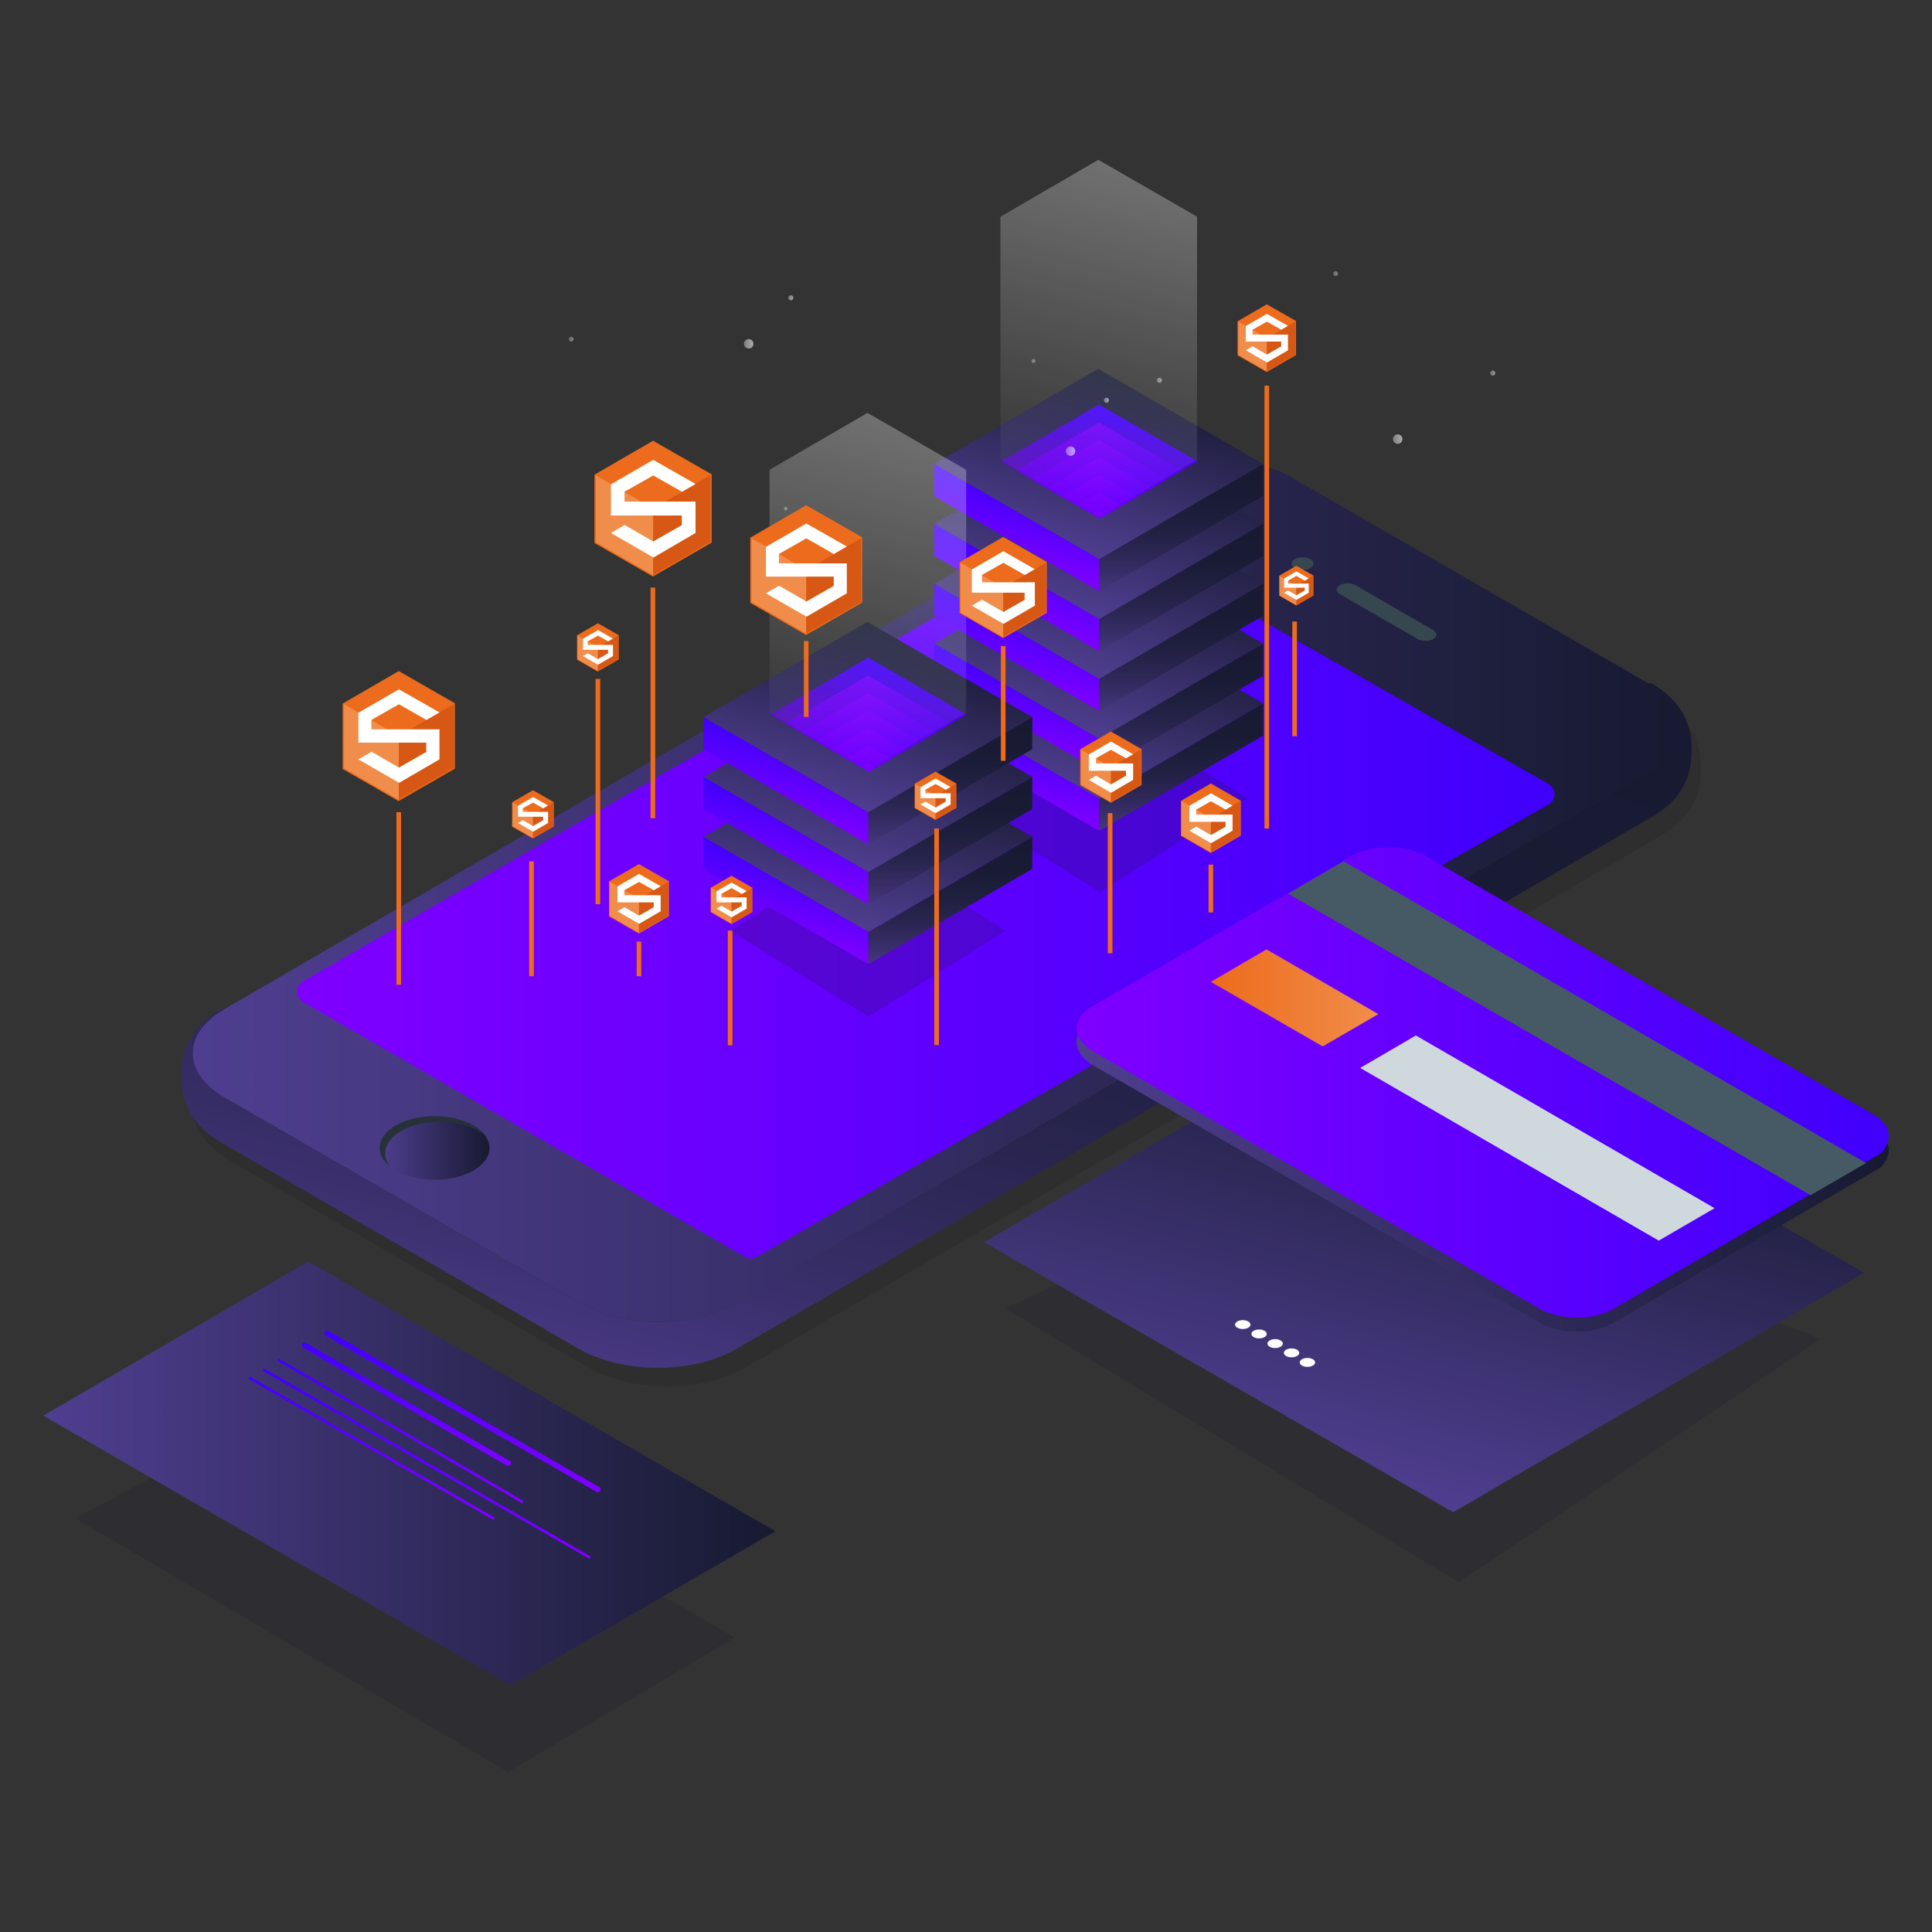 <svg version="1.1" id="Layer_1" xmlns="http://www.w3.org/2000/svg" xmlns:xlink="http://www.w3.org/1999/xlink" x="0" y="0" viewBox="0 0 2083 2083" style="enable-background:new 0 0 2083 2083" xml:space="preserve"><rect x="0" y="0" width="2083" height="2083" fill="#333333" stroke="none"/><style>.st8{opacity:.2;fill:#1d1b30;enable-background:new}.st71{fill:#fff}.st77{fill:#ec6b1c}.st78{fill:#f18d4a}.st79{fill:#d75814}</style><path d="m80.9 1636.9 467 273.8 244.5-145.1-455.5-264.5m902-163.5-154.7 73.1 488.7 295.2 390-262.1-458-186.2-266 80z" style="opacity:.17;fill:#1d1b30;enable-background:new"/><g style="opacity:.1"><path d="M1787.8 757.1c45.4 26.2 45.6 68.7.5 94.9-329.1 191.2-658.1 382.5-987.2 573.7-45.1 26.2-118.5 26.2-163.9 0-128.4-74.1-256.8-148.3-385.3-222.4-45.4-26.2-45.7-68.7-.6-94.9 329.1-191.2 658.1-382.5 987.2-573.7 45.1-26.2 118.5-26.2 163.9 0 128.6 74.1 257 148.2 385.4 222.4z"/><path d="M1833.1 815.9c-.7-5.4-1.7-9.2-2.2-10.9-.8-2.7-1.7-5.8-4.2-11.3-1.4-3.1-2.7-5.3-5-8.9-1.4-2.3-3.6-5.2-5.4-7.2-2.3-2.6-5.6-6-8.2-8.4-3-2.8-7.5-6-10.9-8.4-1.8-1.3-4.3-2.7-6.2-3.8-1-.6-2.2-.6-3.4.1 45.4 26.2 45.6 68.7.5 94.9l-987.2 573.7c-45.1 26.2-118.5 26.2-163.9 0l-385-222.4c-45.4-26.2-45.7-68.7-.6-94.9-1.2-.7-2.4-.7-3.5-.1-3.5 2.2-8 5.2-11.4 7.6-1.6 1.2-3.7 2.9-5.2 4.3-2.3 2.1-5.2 4.9-7.3 7.3-3.7 4.3-5.9 7.6-7.1 9.5-4.9 8-7 14.3-8.5 19.4-.9 3.1-1.6 6.7-2.1 10.8-.5 3.5-.5 6.1-.6 9.8v5.4c0 3.6.4 7.1 1.3 10.7-.9-3.5-1.3-7.1-1.3-10.7 0 9.9 1.6 17 3 22.1 2.6 9.2 6.9 16.2 8.3 18.5 1.6 2.6 4.2 6.1 5.8 7.9 2.5 2.8 6 6.4 8.8 9 3 2.7 7.4 5.8 10.7 8.2 1.7 1.2 4.2 2.6 6.1 3.7L633.7 1474c8.6 5 15.5 7.6 15.6 7.7 4.8 1.8 11.3 4.1 16.2 5.6 2.6.8 6 1.6 8.7 2.3 13.4 3.2 29.8 5.1 45 5.1 15.5 0 31.5-1.8 45.1-5.1 2.7-.6 6.2-1.5 8.8-2.3 4.9-1.6 11.3-3.8 16.1-5.7 2.5-1 5.8-2.5 8.2-3.7 2.2-1.1 5-2.7 7.1-3.8 1.2-.7 2.2-2.2 3.1-4.3-.8 2.1-1.9 3.6-3.1 4.3l394.9-229.5 592.3-344.2c3.4-2.1 7.8-4.9 10.9-7.3 3.1-2.4 6.9-5.8 9.8-8.5 1.9-1.8 4.3-4.6 5.9-6.7 1.8-2.3 3.9-5.5 5.4-8 2.7-4.4 5.8-11.6 7.1-16.7.8-3.1 1.6-6 2.2-10.7.6-4.3.7-7.2.8-10.8v-5.4c-.1-3.2-.1-6.3-.7-10.4zm-278-116.6c4.6 2.7 4.7 7 .1 9.7-4.6 2.7-12.1 2.7-16.7 0l-83.9-48.4c-4.6-2.7-4.7-7-.1-9.7 4.6-2.7 12.1-2.7 16.8 0l83.8 48.4zm-132.4-76.4c4.6 2.7 4.7 7 0 9.7-4.6 2.7-12.1 2.7-16.7 0s-4.7-7-.1-9.7c4.7-2.7 12.2-2.7 16.8 0z"/><path d="M520.3 1233.5c23.2 13.4 23.3 35.1.3 48.4-23 13.4-60.5 13.4-83.6 0-23.2-13.4-23.3-35.1-.3-48.4 23-13.4 60.4-13.4 83.6 0z"/><path d="M442.5 1239.4c23-13.4 60.5-13.4 83.6 0 2.3 1.3 4.4 2.8 6.2 4.3-2.9-3.7-6.9-7.2-12.2-10.2-23.2-13.4-60.6-13.4-83.6 0-20.7 12-22.6 30.8-6 44.2-9.7-12.7-5.8-28 12-38.3z"/></g><linearGradient id="SVGID_1_" gradientUnits="userSpaceOnUse" x1="207.662" y1="1123.8" x2="1811.988" y2="1123.8" gradientTransform="matrix(1 0 0 -1 0 2084)"><stop offset="0" style="stop-color:#4f3e90"/><stop offset="1" style="stop-color:#171a31"/></linearGradient><path d="M1777.8 737.1c45.4 26.2 45.6 68.7.5 94.9-329.1 191.2-658.1 382.5-987.2 573.7-45.1 26.2-118.5 26.2-163.9 0-128.4-74.1-256.8-148.3-385.3-222.4-45.4-26.2-45.7-68.7-.6-94.9 329.1-191.2 658.1-382.5 987.2-573.7 45.1-26.2 118.5-26.2 163.9 0 128.6 74.1 257 148.2 385.4 222.4z" style="fill:url(#SVGID_1_)"/><linearGradient id="SVGID_2_" gradientUnits="userSpaceOnUse" x1="865.24" y1="560.457" x2="1123.252" y2="1523.369" gradientTransform="matrix(1 0 0 -1 0 2084)"><stop offset="0" style="stop-color:#463780"/><stop offset=".143" style="stop-color:#382e68"/><stop offset=".331" style="stop-color:#292550"/><stop offset=".529" style="stop-color:#1f1f3f"/><stop offset=".743" style="stop-color:#191b34"/><stop offset="1" style="stop-color:#171a31"/></linearGradient><path d="M1823.1 795.9c-.7-5.4-1.7-9.2-2.2-10.9-.8-2.7-1.7-5.8-4.2-11.3-1.4-3.1-2.7-5.3-5-8.9-1.4-2.3-3.6-5.2-5.4-7.2-2.3-2.6-5.6-6-8.2-8.4-3-2.8-7.5-6-10.9-8.4-1.8-1.3-4.3-2.7-6.2-3.8-1-.6-2.2-.6-3.4.1 45.4 26.2 45.6 68.7.5 94.9l-987.2 573.7c-45.1 26.2-118.5 26.2-163.9 0l-385-222.4c-45.4-26.2-45.7-68.7-.6-94.9-1.2-.7-2.4-.7-3.5-.1-3.5 2.2-8 5.2-11.4 7.6-1.6 1.2-3.7 2.9-5.2 4.3-2.3 2.1-5.2 4.9-7.3 7.3-3.7 4.3-5.9 7.6-7.1 9.5-4.9 8-7 14.3-8.5 19.4-.9 3.1-1.6 6.7-2.1 10.8-.5 3.5-.5 6.1-.6 9.8v5.4c0 3.6.4 7.1 1.3 10.7-.9-3.5-1.3-7.1-1.3-10.7 0 9.9 1.6 17 3 22.1 2.6 9.2 6.9 16.2 8.3 18.5 1.6 2.6 4.2 6.1 5.8 7.9 2.5 2.8 6 6.4 8.8 9 3 2.7 7.4 5.8 10.7 8.2 1.7 1.2 4.2 2.6 6.1 3.7L623.7 1454c8.6 5 15.5 7.6 15.6 7.7 4.8 1.8 11.3 4.1 16.2 5.6 2.6.8 6 1.6 8.7 2.3 13.4 3.2 29.8 5.1 45 5.1 15.5 0 31.5-1.8 45.1-5.1 2.7-.6 6.2-1.5 8.8-2.3 4.9-1.6 11.3-3.8 16.1-5.7 2.5-1 5.8-2.5 8.2-3.7 2.2-1.1 5-2.7 7.1-3.8 1.2-.7 2.2-2.2 3.1-4.3-.8 2.1-1.9 3.6-3.1 4.3l394.9-229.5 592.3-344.2c3.4-2.1 7.8-4.9 10.9-7.3 3.1-2.4 6.9-5.8 9.8-8.5 1.9-1.8 4.3-4.6 5.9-6.7 1.8-2.3 3.9-5.5 5.4-8 2.7-4.4 5.8-11.6 7.1-16.7.8-3.1 1.6-6 2.2-10.7.6-4.3.7-7.2.8-10.8v-5.4c-.1-3.2-.1-6.3-.7-10.4z" style="fill:url(#SVGID_2_)"/><path d="M1545.1 679.3c4.6 2.7 4.7 7 .1 9.7-4.6 2.7-12.1 2.7-16.7 0l-83.9-48.4c-4.6-2.7-4.7-7-.1-9.7 4.6-2.7 12.1-2.7 16.8 0l83.8 48.4zm-132.4-76.4c4.6 2.7 4.7 7 0 9.7-4.6 2.7-12.1 2.7-16.7 0s-4.7-7-.1-9.7c4.7-2.7 12.2-2.7 16.8 0z" style="fill:#37474f"/><linearGradient id="SVGID_3_" gradientUnits="userSpaceOnUse" x1="409.525" y1="846.3" x2="527.775" y2="846.3" gradientTransform="matrix(1 0 0 -1 0 2084)"><stop offset="0" style="stop-color:#4f3e90"/><stop offset="1" style="stop-color:#171a31"/></linearGradient><path d="M510.3 1213.5c23.2 13.4 23.3 35.1.3 48.4-23 13.4-60.5 13.4-83.6 0-23.2-13.4-23.3-35.1-.3-48.4 23-13.4 60.4-13.4 83.6 0z" style="fill:url(#SVGID_3_)"/><path d="M432.5 1219.4c23-13.4 60.5-13.4 83.6 0 2.3 1.3 4.4 2.8 6.2 4.3-2.9-3.7-6.9-7.2-12.2-10.2-23.2-13.4-60.6-13.4-83.6 0-20.7 12-22.6 30.8-6 44.2-9.7-12.7-5.8-28 12-38.3z" style="fill:#263238"/><linearGradient id="SVGID_4_" gradientUnits="userSpaceOnUse" x1="320.213" y1="1121.513" x2="1675.975" y2="1121.513" gradientTransform="matrix(1 0 0 -1 0 2084)"><stop offset="0" style="stop-color:#7f00ff"/><stop offset="1" style="stop-color:#3f00fc"/></linearGradient><path d="m326.5 1080.1 476.6 275c3.9 2.3 8.7 2.3 12.6 0l853.9-487.8c8.5-4.9 8.5-17.2 0-22l-483.1-275.5c-3.9-2.2-8.7-2.2-12.6 0l-847.3 488.3c-8.5 4.9-8.5 17.1-.1 22z" style="fill:url(#SVGID_4_)"/><path id="XMLID_280_" class="st8" d="m1184.7 760.3 160.9 100.8-159.9 100.7-160.9-100.7 159.9-100.8z"/><g id="XMLID_86_"><linearGradient id="XMLID_3_" gradientUnits="userSpaceOnUse" x1="1158.931" y1="16524.06" x2="1210.176" y2="16332.814" gradientTransform="translate(0 -15670)"><stop offset="0" style="stop-color:#4f3e90"/><stop offset="1" style="stop-color:#171a31"/></linearGradient><path id="XMLID_168_" d="m1184 655.8 177.8 102.6-176.6 102.7-177.9-102.6L1184 655.8z" style="fill:url(#XMLID_3_)"/><linearGradient id="XMLID_4_" gradientUnits="userSpaceOnUse" x1="1085.059" y1="16538.867" x2="1107.441" y2="16455.332" gradientTransform="translate(0 -15670)"><stop offset="0" style="stop-color:#7f00ff"/><stop offset="1" style="stop-color:#3f00fc"/></linearGradient><path id="XMLID_122_" d="m1007.3 758.5-.1 34.6 178 102.6v-34.6l-177.9-102.6z" style="fill:url(#XMLID_4_)"/><linearGradient id="XMLID_5_" gradientUnits="userSpaceOnUse" x1="1273.55" y1="16565.801" x2="1273.55" y2="16428.5" gradientTransform="translate(0 -15670)"><stop offset="0" style="stop-color:#463780"/><stop offset=".143" style="stop-color:#382e68"/><stop offset=".331" style="stop-color:#292550"/><stop offset=".529" style="stop-color:#1f1f3f"/><stop offset=".743" style="stop-color:#191b34"/><stop offset="1" style="stop-color:#171a31"/></linearGradient><path id="XMLID_117_" d="M1185.2 895.8v-34.7l176.7-102.6-.1 34.6-176.6 102.7z" style="fill:url(#XMLID_5_)"/></g><g id="XMLID_66_"><linearGradient id="XMLID_6_" gradientUnits="userSpaceOnUse" x1="1158.944" y1="16459.465" x2="1210.163" y2="16268.31" gradientTransform="translate(0 -15670)"><stop offset="0" style="stop-color:#4f3e90"/><stop offset="1" style="stop-color:#171a31"/></linearGradient><path id="XMLID_76_" d="m1184 591.3 177.8 102.6-176.6 102.6-177.9-102.6L1184 591.3z" style="fill:url(#XMLID_6_)"/><linearGradient id="XMLID_7_" gradientUnits="userSpaceOnUse" x1="1085.059" y1="16474.367" x2="1107.441" y2="16390.832" gradientTransform="translate(0 -15670)"><stop offset="0" style="stop-color:#7f00ff"/><stop offset="1" style="stop-color:#3f00fc"/></linearGradient><path id="XMLID_69_" d="m1007.3 694-.1 34.5 178 102.7v-34.6L1007.3 694z" style="fill:url(#XMLID_7_)"/><linearGradient id="XMLID_8_" gradientUnits="userSpaceOnUse" x1="1273.55" y1="16501.199" x2="1273.55" y2="16363.9" gradientTransform="translate(0 -15670)"><stop offset="0" style="stop-color:#463780"/><stop offset=".143" style="stop-color:#382e68"/><stop offset=".331" style="stop-color:#292550"/><stop offset=".529" style="stop-color:#1f1f3f"/><stop offset=".743" style="stop-color:#191b34"/><stop offset="1" style="stop-color:#171a31"/></linearGradient><path id="XMLID_68_" d="M1185.2 831.2v-34.6l176.7-102.7-.1 34.7-176.6 102.6z" style="fill:url(#XMLID_8_)"/></g><g id="XMLID_62_"><linearGradient id="XMLID_9_" gradientUnits="userSpaceOnUse" x1="1158.931" y1="16394.961" x2="1210.176" y2="16203.714" gradientTransform="translate(0 -15670)"><stop offset="0" style="stop-color:#4f3e90"/><stop offset="1" style="stop-color:#171a31"/></linearGradient><path id="XMLID_65_" d="m1184 526.7 177.8 102.6L1185.2 732l-177.9-102.6L1184 526.7z" style="fill:url(#XMLID_9_)"/><linearGradient id="XMLID_10_" gradientUnits="userSpaceOnUse" x1="1085.059" y1="16409.768" x2="1107.441" y2="16326.232" gradientTransform="translate(0 -15670)"><stop offset="0" style="stop-color:#7f00ff"/><stop offset="1" style="stop-color:#3f00fc"/></linearGradient><path id="XMLID_64_" d="m1007.3 629.4-.1 34.6 178 102.6V732l-177.9-102.6z" style="fill:url(#XMLID_10_)"/><linearGradient id="XMLID_11_" gradientUnits="userSpaceOnUse" x1="1273.55" y1="16436.6" x2="1273.55" y2="16299.4" gradientTransform="translate(0 -15670)"><stop offset="0" style="stop-color:#463780"/><stop offset=".143" style="stop-color:#382e68"/><stop offset=".331" style="stop-color:#292550"/><stop offset=".529" style="stop-color:#1f1f3f"/><stop offset=".743" style="stop-color:#191b34"/><stop offset="1" style="stop-color:#171a31"/></linearGradient><path id="XMLID_63_" d="M1185.2 766.6V732l176.7-102.6-.1 34.6-176.6 102.6z" style="fill:url(#XMLID_11_)"/></g><g id="XMLID_55_"><linearGradient id="XMLID_12_" gradientUnits="userSpaceOnUse" x1="1158.944" y1="16330.364" x2="1210.188" y2="16139.117" gradientTransform="translate(0 -15670)"><stop offset="0" style="stop-color:#4f3e90"/><stop offset="1" style="stop-color:#171a31"/></linearGradient><path id="XMLID_59_" d="m1184 462.1 177.8 102.7-176.6 102.6-177.9-102.6L1184 462.1z" style="fill:url(#XMLID_12_)"/><linearGradient id="XMLID_13_" gradientUnits="userSpaceOnUse" x1="1085.046" y1="16345.264" x2="1107.454" y2="16261.636" gradientTransform="translate(0 -15670)"><stop offset="0" style="stop-color:#7f00ff"/><stop offset="1" style="stop-color:#3f00fc"/></linearGradient><path id="XMLID_58_" d="m1007.3 564.8-.1 34.6 178 102.7v-34.6l-177.9-102.7z" style="fill:url(#XMLID_13_)"/><linearGradient id="XMLID_14_" gradientUnits="userSpaceOnUse" x1="1273.55" y1="16372.1" x2="1273.55" y2="16234.8" gradientTransform="translate(0 -15670)"><stop offset="0" style="stop-color:#463780"/><stop offset=".143" style="stop-color:#382e68"/><stop offset=".331" style="stop-color:#292550"/><stop offset=".529" style="stop-color:#1f1f3f"/><stop offset=".743" style="stop-color:#191b34"/><stop offset="1" style="stop-color:#171a31"/></linearGradient><path id="XMLID_56_" d="M1185.2 702.1v-34.6l176.7-102.7-.1 34.7-176.6 102.6z" style="fill:url(#XMLID_14_)"/></g><g id="XMLID_51_"><linearGradient id="XMLID_15_" gradientUnits="userSpaceOnUse" x1="1158.956" y1="16265.768" x2="1210.176" y2="16074.614" gradientTransform="translate(0 -15670)"><stop offset="0" style="stop-color:#4f3e90"/><stop offset="1" style="stop-color:#171a31"/></linearGradient><path id="XMLID_54_" d="m1184 397.6 177.8 102.6-176.6 102.6-177.9-102.5L1184 397.6z" style="fill:url(#XMLID_15_)"/><linearGradient id="XMLID_16_" gradientUnits="userSpaceOnUse" x1="1085.059" y1="16280.667" x2="1107.441" y2="16197.133" gradientTransform="translate(0 -15670)"><stop offset="0" style="stop-color:#7f00ff"/><stop offset="1" style="stop-color:#3f00fc"/></linearGradient><path id="XMLID_53_" d="m1007.3 500.3-.1 34.6 178 102.6v-34.6l-177.9-102.6z" style="fill:url(#XMLID_16_)"/><linearGradient id="XMLID_17_" gradientUnits="userSpaceOnUse" x1="1273.55" y1="16307.5" x2="1273.55" y2="16170.3" gradientTransform="translate(0 -15670)"><stop offset="0" style="stop-color:#463780"/><stop offset=".143" style="stop-color:#382e68"/><stop offset=".331" style="stop-color:#292550"/><stop offset=".529" style="stop-color:#1f1f3f"/><stop offset=".743" style="stop-color:#191b34"/><stop offset="1" style="stop-color:#171a31"/></linearGradient><path id="XMLID_52_" d="M1185.2 637.5v-34.6l176.7-102.6-.1 34.6-176.6 102.6z" style="fill:url(#XMLID_17_)"/></g><linearGradient id="XMLID_18_" gradientUnits="userSpaceOnUse" x1="1169.889" y1="16224.69" x2="1200.511" y2="16110.409" gradientTransform="translate(0 -15670)"><stop offset="0" style="stop-color:#7f00ff;stop-opacity:.4"/><stop offset="1" style="stop-color:#3f00fc"/></linearGradient><path id="XMLID_50_" d="m1184.8 436.2 106.4 61.3-105.6 61.4-106.4-61.3 105.6-61.4z" style="fill:url(#XMLID_18_)"/><g id="XMLID_34_"><defs><path id="SVGID_5_" d="m1184.8 436.2 106.4 61.3-105.6 61.4-106.4-61.3z"/></defs><clipPath id="SVGID_6_"><use xlink:href="#SVGID_5_" style="overflow:visible"/></clipPath><linearGradient id="XMLID_19_" gradientUnits="userSpaceOnUse" x1="1169.836" y1="16129.51" x2="1200.564" y2="16244.19" gradientTransform="translate(0 -15670)"><stop offset="0" style="stop-color:#7f00ff;stop-opacity:.7"/><stop offset="1" style="stop-color:#3f00fc;stop-opacity:.6"/></linearGradient><path id="XMLID_49_" d="m1184.8 455.5 106.4 61.3-105.6 61.4-106.4-61.3 105.6-61.4z" style="clip-path:url(#SVGID_6_);fill:url(#XMLID_19_)"/><defs><path id="SVGID_7_" d="m1184.8 436.2 106.4 61.3-105.6 61.4-106.4-61.3z"/></defs><clipPath id="SVGID_8_"><use xlink:href="#SVGID_7_" style="overflow:visible"/></clipPath><linearGradient id="XMLID_20_" gradientUnits="userSpaceOnUse" x1="1169.823" y1="16148.413" x2="1200.552" y2="16263.094" gradientTransform="translate(0 -15670)"><stop offset="0" style="stop-color:#7f00ff;stop-opacity:.7"/><stop offset="1" style="stop-color:#3f00fc;stop-opacity:.6"/></linearGradient><path id="XMLID_47_" d="m1184.8 474.4 106.4 61.4-105.6 61.3-106.4-61.3 105.6-61.4z" style="clip-path:url(#SVGID_8_);fill:url(#XMLID_20_)"/><defs><path id="SVGID_9_" d="m1184.8 436.2 106.4 61.3-105.6 61.4-106.4-61.3z"/></defs><clipPath id="SVGID_10_"><use xlink:href="#SVGID_9_" style="overflow:visible"/></clipPath><linearGradient id="XMLID_21_" gradientUnits="userSpaceOnUse" x1="1169.823" y1="16167.314" x2="1200.577" y2="16282.087" gradientTransform="translate(0 -15670)"><stop offset="0" style="stop-color:#7f00ff;stop-opacity:.7"/><stop offset="1" style="stop-color:#3f00fc;stop-opacity:.6"/></linearGradient><path id="XMLID_46_" d="m1184.8 493.3 106.4 61.4-105.6 61.4-106.4-61.4 105.6-61.4z" style="clip-path:url(#SVGID_10_);fill:url(#XMLID_21_)"/><defs><path id="SVGID_11_" d="m1184.8 436.2 106.4 61.3-105.6 61.4-106.4-61.3z"/></defs><clipPath id="SVGID_12_"><use xlink:href="#SVGID_11_" style="overflow:visible"/></clipPath><linearGradient id="XMLID_22_" gradientUnits="userSpaceOnUse" x1="1169.848" y1="16186.307" x2="1200.577" y2="16300.987" gradientTransform="translate(0 -15670)"><stop offset="0" style="stop-color:#7f00ff;stop-opacity:.7"/><stop offset="1" style="stop-color:#3f00fc;stop-opacity:.6"/></linearGradient><path id="XMLID_45_" d="m1184.8 512.3 106.4 61.3-105.6 61.4-106.4-61.4 105.6-61.3z" style="clip-path:url(#SVGID_12_);fill:url(#XMLID_22_)"/><defs><path id="SVGID_13_" d="m1184.8 436.2 106.4 61.3-105.6 61.4-106.4-61.3z"/></defs><clipPath id="SVGID_14_"><use xlink:href="#SVGID_13_" style="overflow:visible"/></clipPath><linearGradient id="XMLID_24_" gradientUnits="userSpaceOnUse" x1="1169.836" y1="16205.21" x2="1200.564" y2="16319.891" gradientTransform="translate(0 -15670)"><stop offset="0" style="stop-color:#7f00ff;stop-opacity:.7"/><stop offset="1" style="stop-color:#3f00fc;stop-opacity:.6"/></linearGradient><path id="XMLID_43_" d="m1184.8 531.2 106.4 61.3-105.6 61.4-106.4-61.3 105.6-61.4z" style="clip-path:url(#SVGID_14_);fill:url(#XMLID_24_)"/><defs><path id="SVGID_15_" d="m1184.8 436.2 106.4 61.3-105.6 61.4-106.4-61.3z"/></defs><clipPath id="SVGID_16_"><use xlink:href="#SVGID_15_" style="overflow:visible"/></clipPath><linearGradient id="XMLID_25_" gradientUnits="userSpaceOnUse" x1="1169.823" y1="16224.113" x2="1200.552" y2="16338.794" gradientTransform="translate(0 -15670)"><stop offset="0" style="stop-color:#7f00ff;stop-opacity:.7"/><stop offset="1" style="stop-color:#3f00fc;stop-opacity:.6"/></linearGradient><path id="XMLID_40_" d="m1184.8 550.1 106.4 61.4-105.6 61.3-106.4-61.3 105.6-61.4z" style="clip-path:url(#SVGID_16_);fill:url(#XMLID_25_)"/><defs><path id="SVGID_17_" d="m1184.8 436.2 106.4 61.3-105.6 61.4-106.4-61.3z"/></defs><clipPath id="SVGID_18_"><use xlink:href="#SVGID_17_" style="overflow:visible"/></clipPath><linearGradient id="XMLID_26_" gradientUnits="userSpaceOnUse" x1="1169.823" y1="16243.013" x2="1200.577" y2="16357.787" gradientTransform="translate(0 -15670)"><stop offset="0" style="stop-color:#7f00ff;stop-opacity:.7"/><stop offset="1" style="stop-color:#3f00fc;stop-opacity:.6"/></linearGradient><path id="XMLID_38_" d="m1184.8 569 106.4 61.4-105.6 61.4-106.4-61.4 105.6-61.4z" style="clip-path:url(#SVGID_18_);fill:url(#XMLID_26_)"/><defs><path id="SVGID_19_" d="m1184.8 436.2 106.4 61.3-105.6 61.4-106.4-61.3z"/></defs><clipPath id="SVGID_20_"><use xlink:href="#SVGID_19_" style="overflow:visible"/></clipPath><linearGradient id="XMLID_29_" gradientUnits="userSpaceOnUse" x1="1169.836" y1="16262.01" x2="1200.564" y2="16376.69" gradientTransform="translate(0 -15670)"><stop offset="0" style="stop-color:#7f00ff;stop-opacity:.7"/><stop offset="1" style="stop-color:#3f00fc;stop-opacity:.6"/></linearGradient><path id="XMLID_37_" d="m1184.8 588 106.4 61.3-105.6 61.4-106.4-61.3 105.6-61.4z" style="clip-path:url(#SVGID_20_);fill:url(#XMLID_29_)"/></g><linearGradient id="XMLID_35_" gradientUnits="userSpaceOnUse" x1="1136.545" y1="16213.943" x2="1232.648" y2="15855.282" gradientTransform="translate(0 -15670)"><stop offset="0" style="stop-color:#fff;stop-opacity:0"/><stop offset="1" style="stop-color:#fff;stop-opacity:.3"/></linearGradient><path id="XMLID_33_" d="m1184.2 172.3-105.6 61.4v261.8l106.3 61.4 105.7-61.4V233.6l-106.4-61.3z" style="fill:url(#XMLID_35_)"/><linearGradient id="XMLID_36_" gradientUnits="userSpaceOnUse" x1="1149.162" y1="16156.4" x2="1159.281" y2="16156.4" gradientTransform="translate(0 -15670)"><stop offset="0" style="stop-color:#fff;stop-opacity:.6"/><stop offset="1" style="stop-color:#fff"/></linearGradient><circle id="XMLID_32_" cx="1154.2" cy="486.4" r="5.1" style="opacity:.6;fill:url(#XMLID_36_);enable-background:new"/><linearGradient id="XMLID_39_" gradientUnits="userSpaceOnUse" x1="1112.044" y1="16059.2" x2="1116.151" y2="16059.2" gradientTransform="translate(0 -15670)"><stop offset="0" style="stop-color:#fff;stop-opacity:.6"/><stop offset="1" style="stop-color:#fff"/></linearGradient><circle id="XMLID_31_" cx="1114.1" cy="389.2" r="2.1" style="opacity:.4;fill:url(#XMLID_39_);enable-background:new"/><linearGradient id="XMLID_41_" gradientUnits="userSpaceOnUse" x1="1247.308" y1="16080" x2="1252.783" y2="16080" gradientTransform="translate(0 -15670)"><stop offset="0" style="stop-color:#fff;stop-opacity:.6"/><stop offset="1" style="stop-color:#fff"/></linearGradient><circle id="XMLID_27_" cx="1250" cy="410" r="2.7" style="opacity:.5;fill:url(#XMLID_41_);enable-background:new"/><linearGradient id="XMLID_44_" gradientUnits="userSpaceOnUse" x1="1190.119" y1="16101.5" x2="1195.594" y2="16101.5" gradientTransform="translate(0 -15670)"><stop offset="0" style="stop-color:#fff;stop-opacity:.6"/><stop offset="1" style="stop-color:#fff"/></linearGradient><circle id="XMLID_30_" cx="1192.9" cy="431.5" r="2.7" style="opacity:.55;fill:url(#XMLID_44_);enable-background:new"/><linearGradient id="XMLID_48_" gradientUnits="userSpaceOnUse" x1="1437.33" y1="15965" x2="1442.44" y2="15965" gradientTransform="translate(0 -15670)"><stop offset="0" style="stop-color:#fff;stop-opacity:.6"/><stop offset="1" style="stop-color:#fff"/></linearGradient><circle id="XMLID_42_" cx="1439.9" cy="295" r="2.6" style="opacity:.4;fill:url(#XMLID_48_);enable-background:new"/><linearGradient id="XMLID_57_" gradientUnits="userSpaceOnUse" x1="1501.827" y1="16143.4" x2="1511.946" y2="16143.4" gradientTransform="translate(0 -15670)"><stop offset="0" style="stop-color:#fff;stop-opacity:.6"/><stop offset="1" style="stop-color:#fff"/></linearGradient><circle id="XMLID_369_" cx="1506.9" cy="473.4" r="5.1" style="opacity:.6;fill:url(#XMLID_57_);enable-background:new"/><linearGradient id="XMLID_60_" gradientUnits="userSpaceOnUse" x1="1606.66" y1="16072.3" x2="1612.136" y2="16072.3" gradientTransform="translate(0 -15670)"><stop offset="0" style="stop-color:#fff;stop-opacity:.6"/><stop offset="1" style="stop-color:#fff"/></linearGradient><circle id="XMLID_368_" cx="1609.4" cy="402.3" r="2.7" style="opacity:.5;fill:url(#XMLID_60_);enable-background:new"/><linearGradient id="XMLID_61_" gradientUnits="userSpaceOnUse" x1="613.185" y1="16035.7" x2="618.294" y2="16035.7" gradientTransform="translate(0 -15670)"><stop offset="0" style="stop-color:#fff;stop-opacity:.6"/><stop offset="1" style="stop-color:#fff"/></linearGradient><circle id="XMLID_360_" cx="615.7" cy="365.7" r="2.6" style="opacity:.4;fill:url(#XMLID_61_);enable-background:new"/><linearGradient id="XMLID_67_" gradientUnits="userSpaceOnUse" x1="802.186" y1="16040.7" x2="812.305" y2="16040.7" gradientTransform="translate(0 -15670)"><stop offset="0" style="stop-color:#fff;stop-opacity:.6"/><stop offset="1" style="stop-color:#fff"/></linearGradient><circle id="XMLID_359_" cx="807.2" cy="370.7" r="5.1" style="opacity:.6;fill:url(#XMLID_67_);enable-background:new"/><linearGradient id="XMLID_70_" gradientUnits="userSpaceOnUse" x1="849.83" y1="15991.1" x2="855.305" y2="15991.1" gradientTransform="translate(0 -15670)"><stop offset="0" style="stop-color:#fff;stop-opacity:.6"/><stop offset="1" style="stop-color:#fff"/></linearGradient><circle id="XMLID_28_" cx="852.6" cy="321.1" r="2.7" style="opacity:.55;fill:url(#XMLID_70_);enable-background:new"/><path id="XMLID_23_" class="st8" d="m935.2 910.6 149 92.7-148 92.7-149-92.6 148-92.8z"/><g id="XMLID_164_"><linearGradient id="XMLID_71_" gradientUnits="userSpaceOnUse" x1="910.09" y1="16667.777" x2="961.31" y2="16476.623" gradientTransform="translate(0 -15670)"><stop offset="0" style="stop-color:#4f3e90"/><stop offset="1" style="stop-color:#171a31"/></linearGradient><path id="XMLID_167_" d="m935.1 799.6 177.8 102.6-176.6 102.6-177.8-102.6 176.6-102.6z" style="fill:url(#XMLID_71_)"/><linearGradient id="XMLID_72_" gradientUnits="userSpaceOnUse" x1="836.205" y1="16682.68" x2="858.595" y2="16599.121" gradientTransform="translate(0 -15670)"><stop offset="0" style="stop-color:#7f00ff"/><stop offset="1" style="stop-color:#3f00fc"/></linearGradient><path id="XMLID_166_" d="m758.5 902.3-.2 34.6 178 102.6v-34.6L758.5 902.3z" style="fill:url(#XMLID_72_)"/><linearGradient id="XMLID_73_" gradientUnits="userSpaceOnUse" x1="1024.65" y1="16709.5" x2="1024.65" y2="16572.301" gradientTransform="translate(0 -15670)"><stop offset="0" style="stop-color:#463780"/><stop offset=".143" style="stop-color:#382e68"/><stop offset=".331" style="stop-color:#292550"/><stop offset=".529" style="stop-color:#1f1f3f"/><stop offset=".743" style="stop-color:#191b34"/><stop offset="1" style="stop-color:#171a31"/></linearGradient><path id="XMLID_165_" d="M936.3 1039.5v-34.6L1113 902.3l-.1 34.6-176.6 102.6z" style="fill:url(#XMLID_73_)"/></g><g id="XMLID_160_"><linearGradient id="XMLID_74_" gradientUnits="userSpaceOnUse" x1="910.078" y1="16603.273" x2="961.322" y2="16412.025" gradientTransform="translate(0 -15670)"><stop offset="0" style="stop-color:#4f3e90"/><stop offset="1" style="stop-color:#171a31"/></linearGradient><path id="XMLID_163_" d="m935.1 735 177.8 102.6-176.6 102.7-177.8-102.6L935.1 735z" style="fill:url(#XMLID_74_)"/><linearGradient id="XMLID_75_" gradientUnits="userSpaceOnUse" x1="836.205" y1="16618.08" x2="858.595" y2="16534.519" gradientTransform="translate(0 -15670)"><stop offset="0" style="stop-color:#7f00ff"/><stop offset="1" style="stop-color:#3f00fc"/></linearGradient><path id="XMLID_162_" d="m758.5 837.7-.2 34.6 178 102.6v-34.6L758.5 837.7z" style="fill:url(#XMLID_75_)"/><linearGradient id="XMLID_77_" gradientUnits="userSpaceOnUse" x1="1024.65" y1="16644.9" x2="1024.65" y2="16507.699" gradientTransform="translate(0 -15670)"><stop offset="0" style="stop-color:#463780"/><stop offset=".143" style="stop-color:#382e68"/><stop offset=".331" style="stop-color:#292550"/><stop offset=".529" style="stop-color:#1f1f3f"/><stop offset=".743" style="stop-color:#191b34"/><stop offset="1" style="stop-color:#171a31"/></linearGradient><path id="XMLID_161_" d="M936.3 974.9v-34.6L1113 837.7l-.1 34.6-176.6 102.6z" style="fill:url(#XMLID_77_)"/></g><g id="XMLID_156_"><linearGradient id="XMLID_78_" gradientUnits="userSpaceOnUse" x1="910.09" y1="16538.678" x2="961.31" y2="16347.523" gradientTransform="translate(0 -15670)"><stop offset="0" style="stop-color:#4f3e90"/><stop offset="1" style="stop-color:#171a31"/></linearGradient><path id="XMLID_159_" d="m935.1 670.5 177.8 102.6-176.6 102.6-177.8-102.6 176.6-102.6z" style="fill:url(#XMLID_78_)"/><linearGradient id="XMLID_79_" gradientUnits="userSpaceOnUse" x1="836.205" y1="16553.58" x2="858.595" y2="16470.019" gradientTransform="translate(0 -15670)"><stop offset="0" style="stop-color:#7f00ff"/><stop offset="1" style="stop-color:#3f00fc"/></linearGradient><path id="XMLID_158_" d="m758.5 773.2-.2 34.5 178 102.7v-34.6L758.5 773.2z" style="fill:url(#XMLID_79_)"/><linearGradient id="XMLID_80_" gradientUnits="userSpaceOnUse" x1="1024.65" y1="16580.4" x2="1024.65" y2="16443.1" gradientTransform="translate(0 -15670)"><stop offset="0" style="stop-color:#463780"/><stop offset=".143" style="stop-color:#382e68"/><stop offset=".331" style="stop-color:#292550"/><stop offset=".529" style="stop-color:#1f1f3f"/><stop offset=".743" style="stop-color:#191b34"/><stop offset="1" style="stop-color:#171a31"/></linearGradient><path id="XMLID_157_" d="M936.3 910.4v-34.6L1113 773.1l-.1 34.7-176.6 102.6z" style="fill:url(#XMLID_80_)"/></g><linearGradient id="XMLID_81_" gradientUnits="userSpaceOnUse" x1="920.976" y1="16497.586" x2="951.63" y2="16383.189" gradientTransform="translate(0 -15670)"><stop offset="0" style="stop-color:#7f00ff;stop-opacity:.4"/><stop offset="1" style="stop-color:#3f00fc"/></linearGradient><path id="XMLID_155_" d="m936 709 106.3 61.4-105.6 61.4-106.4-61.4L936 709z" style="fill:url(#XMLID_81_)"/><g id="XMLID_145_"><defs><path id="SVGID_21_" d="m936 709 106.3 61.4-105.6 61.4-106.4-61.4z"/></defs><clipPath id="SVGID_22_"><use xlink:href="#SVGID_21_" style="overflow:visible"/></clipPath><linearGradient id="XMLID_82_" gradientUnits="userSpaceOnUse" x1="920.93" y1="16402.338" x2="951.677" y2="16517.088" gradientTransform="translate(0 -15670)"><stop offset="0" style="stop-color:#7f00ff;stop-opacity:.7"/><stop offset="1" style="stop-color:#3f00fc;stop-opacity:.6"/></linearGradient><path id="XMLID_154_" d="m936 728.3 106.3 61.4-105.6 61.4-106.4-61.4L936 728.3z" style="clip-path:url(#SVGID_22_);fill:url(#XMLID_82_)"/><defs><path id="SVGID_23_" d="m936 709 106.3 61.4-105.6 61.4-106.4-61.4z"/></defs><clipPath id="SVGID_24_"><use xlink:href="#SVGID_23_" style="overflow:visible"/></clipPath><linearGradient id="XMLID_83_" gradientUnits="userSpaceOnUse" x1="920.942" y1="16421.334" x2="951.664" y2="16535.99" gradientTransform="translate(0 -15670)"><stop offset="0" style="stop-color:#7f00ff;stop-opacity:.7"/><stop offset="1" style="stop-color:#3f00fc;stop-opacity:.6"/></linearGradient><path id="XMLID_153_" d="m936 747.3 106.3 61.3L936.7 870l-106.4-61.3L936 747.3z" style="clip-path:url(#SVGID_24_);fill:url(#XMLID_83_)"/><defs><path id="SVGID_25_" d="m936 709 106.3 61.4-105.6 61.4-106.4-61.4z"/></defs><clipPath id="SVGID_26_"><use xlink:href="#SVGID_25_" style="overflow:visible"/></clipPath><linearGradient id="XMLID_84_" gradientUnits="userSpaceOnUse" x1="920.93" y1="16440.238" x2="951.652" y2="16554.894" gradientTransform="translate(0 -15670)"><stop offset="0" style="stop-color:#7f00ff;stop-opacity:.7"/><stop offset="1" style="stop-color:#3f00fc;stop-opacity:.6"/></linearGradient><path id="XMLID_152_" d="m936 766.2 106.3 61.4-105.6 61.3-106.4-61.3L936 766.2z" style="clip-path:url(#SVGID_26_);fill:url(#XMLID_84_)"/><defs><path id="SVGID_27_" d="m936 709 106.3 61.4-105.6 61.4-106.4-61.4z"/></defs><clipPath id="SVGID_28_"><use xlink:href="#SVGID_27_" style="overflow:visible"/></clipPath><linearGradient id="XMLID_85_" gradientUnits="userSpaceOnUse" x1="920.93" y1="16459.139" x2="951.677" y2="16573.887" gradientTransform="translate(0 -15670)"><stop offset="0" style="stop-color:#7f00ff;stop-opacity:.7"/><stop offset="1" style="stop-color:#3f00fc;stop-opacity:.6"/></linearGradient><path id="XMLID_151_" d="m936 785.1 106.3 61.4-105.6 61.4-106.4-61.4L936 785.1z" style="clip-path:url(#SVGID_28_);fill:url(#XMLID_85_)"/><defs><path id="SVGID_29_" d="m936 709 106.3 61.4-105.6 61.4-106.4-61.4z"/></defs><clipPath id="SVGID_30_"><use xlink:href="#SVGID_29_" style="overflow:visible"/></clipPath><linearGradient id="XMLID_87_" gradientUnits="userSpaceOnUse" x1="920.955" y1="16478.131" x2="951.677" y2="16592.787" gradientTransform="translate(0 -15670)"><stop offset="0" style="stop-color:#7f00ff;stop-opacity:.7"/><stop offset="1" style="stop-color:#3f00fc;stop-opacity:.6"/></linearGradient><path id="XMLID_150_" d="m936 804.1 106.3 61.3-105.6 61.4-106.4-61.4L936 804.1z" style="clip-path:url(#SVGID_30_);fill:url(#XMLID_87_)"/><defs><path id="SVGID_31_" d="m936 709 106.3 61.4-105.6 61.4-106.4-61.4z"/></defs><clipPath id="SVGID_32_"><use xlink:href="#SVGID_31_" style="overflow:visible"/></clipPath><linearGradient id="XMLID_88_" gradientUnits="userSpaceOnUse" x1="920.942" y1="16497.035" x2="951.664" y2="16611.69" gradientTransform="translate(0 -15670)"><stop offset="0" style="stop-color:#7f00ff;stop-opacity:.7"/><stop offset="1" style="stop-color:#3f00fc;stop-opacity:.6"/></linearGradient><path id="XMLID_149_" d="m936 823 106.3 61.3-105.6 61.4-106.4-61.3L936 823z" style="clip-path:url(#SVGID_32_);fill:url(#XMLID_88_)"/><defs><path id="SVGID_33_" d="m936 709 106.3 61.4-105.6 61.4-106.4-61.4z"/></defs><clipPath id="SVGID_34_"><use xlink:href="#SVGID_33_" style="overflow:visible"/></clipPath><linearGradient id="XMLID_89_" gradientUnits="userSpaceOnUse" x1="920.93" y1="16515.938" x2="951.652" y2="16630.594" gradientTransform="translate(0 -15670)"><stop offset="0" style="stop-color:#7f00ff;stop-opacity:.7"/><stop offset="1" style="stop-color:#3f00fc;stop-opacity:.6"/></linearGradient><path id="XMLID_148_" d="m936 841.9 106.3 61.4-105.6 61.3-106.4-61.3L936 841.9z" style="clip-path:url(#SVGID_34_);fill:url(#XMLID_89_)"/><defs><path id="SVGID_35_" d="m936 709 106.3 61.4-105.6 61.4-106.4-61.4z"/></defs><clipPath id="SVGID_36_"><use xlink:href="#SVGID_35_" style="overflow:visible"/></clipPath><linearGradient id="XMLID_90_" gradientUnits="userSpaceOnUse" x1="920.93" y1="16534.838" x2="951.677" y2="16649.588" gradientTransform="translate(0 -15670)"><stop offset="0" style="stop-color:#7f00ff;stop-opacity:.7"/><stop offset="1" style="stop-color:#3f00fc;stop-opacity:.6"/></linearGradient><path id="XMLID_147_" d="m936 860.8 106.3 61.4-105.6 61.4-106.4-61.4L936 860.8z" style="clip-path:url(#SVGID_36_);fill:url(#XMLID_90_)"/></g><linearGradient id="XMLID_91_" gradientUnits="userSpaceOnUse" x1="887.664" y1="16486.721" x2="983.736" y2="16128.179" gradientTransform="translate(0 -15670)"><stop offset="0" style="stop-color:#fff;stop-opacity:0"/><stop offset="1" style="stop-color:#fff;stop-opacity:.3"/></linearGradient><path id="XMLID_144_" d="m935.3 445.2-105.6 61.3v261.9l106.4 61.3 105.6-61.3V506.5l-106.4-61.3z" style="fill:url(#XMLID_91_)"/><path d="M429.9 875.7v186m767-185v151.1m168.9-612v477.5m-356 0v233.4M644.6 732v242.9m142.6 28.4V1127m608.6-456.9v123.7M703.9 633.5v248.7M573 928.7v123.8m508.6-355.9v123.7M869.2 691.2v81.7m-180.3 242.3v37.3m616.6-120.3v51.6" style="fill:none;stroke:#ec6b1c;stroke-width:5;stroke-miterlimit:10"/><linearGradient id="SVGID_37_" gradientUnits="userSpaceOnUse" x1="46.6" y1="495.5" x2="835.9" y2="495.5" gradientTransform="matrix(1 0 0 -1 0 2084)"><stop offset="0" style="stop-color:#4f3e90"/><stop offset="1" style="stop-color:#171a31"/></linearGradient><path d="m46.6 1526.3 285.7-166.2 503.6 290.8-285.7 166-503.6-290.6z" style="fill:url(#SVGID_37_)"/><linearGradient id="SVGID_38_" gradientUnits="userSpaceOnUse" x1="486.554" y1="517.343" x2="510.646" y2="607.257" gradientTransform="matrix(1 0 0 -1 0 2084)"><stop offset="0" style="stop-color:#7f00ff"/><stop offset="1" style="stop-color:#3f00fc"/></linearGradient><path d="m352.6 1437.5 292 168.4" style="fill:none;stroke:url(#SVGID_38_);stroke-width:6;stroke-linecap:round;stroke-miterlimit:10"/><linearGradient id="SVGID_39_" gradientUnits="userSpaceOnUse" x1="428.804" y1="535.306" x2="447.396" y2="604.694" gradientTransform="matrix(1 0 0 -1 0 2084)"><stop offset="0" style="stop-color:#7f00ff"/><stop offset="1" style="stop-color:#3f00fc"/></linearGradient><path d="m328.3 1450.5 219.6 127" style="fill:none;stroke:url(#SVGID_39_);stroke-width:6;stroke-linecap:round;stroke-miterlimit:10"/><linearGradient id="SVGID_40_" gradientUnits="userSpaceOnUse" x1="421.09" y1="501.465" x2="442.411" y2="581.035" gradientTransform="matrix(1 0 0 -1 0 2084)"><stop offset="0" style="stop-color:#7f00ff"/><stop offset="1" style="stop-color:#3f00fc"/></linearGradient><path d="m300.9 1466.6 261.7 152.3" style="fill:none;stroke:url(#SVGID_40_);stroke-width:3;stroke-linecap:round;stroke-miterlimit:10"/><linearGradient id="SVGID_41_" gradientUnits="userSpaceOnUse" x1="446.236" y1="454.206" x2="473.965" y2="557.694" gradientTransform="matrix(1 0 0 -1 0 2084)"><stop offset="0" style="stop-color:#7f00ff"/><stop offset="1" style="stop-color:#3f00fc"/></linearGradient><path d="m284.9 1477.2 350.4 201.7" style="fill:none;stroke:url(#SVGID_41_);stroke-width:3;stroke-linecap:round;stroke-miterlimit:10"/><linearGradient id="SVGID_42_" gradientUnits="userSpaceOnUse" x1="390.112" y1="483.457" x2="411.088" y2="561.742" gradientTransform="matrix(1 0 0 -1 0 2084)"><stop offset="0" style="stop-color:#7f00ff"/><stop offset="1" style="stop-color:#3f00fc"/></linearGradient><path d="m269.6 1485.9 262 151" style="fill:none;stroke:url(#SVGID_42_);stroke-width:3;stroke-linecap:round;stroke-miterlimit:10"/><linearGradient id="SVGID_43_" gradientUnits="userSpaceOnUse" x1="1468.76" y1="479.87" x2="1601.874" y2="976.657" gradientTransform="matrix(1 0 0 -1 0 2084)"><stop offset="0" style="stop-color:#4f3e90"/><stop offset="1" style="stop-color:#171a31"/></linearGradient><path d="m1060.8 1339.3 445-257.7 504 290.7-443 258.1-506-291.1z" style="fill:url(#SVGID_43_)"/><ellipse class="st71" cx="1339.9" cy="1428.1" rx="8.3" ry="4.8"/><ellipse class="st71" cx="1357.5" cy="1438.2" rx="8.3" ry="4.8"/><ellipse class="st71" cx="1374.8" cy="1448.6" rx="8.3" ry="4.8"/><ellipse class="st71" cx="1392.5" cy="1458.6" rx="8.3" ry="4.8"/><ellipse class="st71" cx="1409.6" cy="1468.9" rx="8.3" ry="4.8"/><linearGradient id="SVGID_44_" gradientUnits="userSpaceOnUse" x1="1160.578" y1="901.76" x2="2036.422" y2="901.76" gradientTransform="matrix(1 0 0 -1 0 2084)"><stop offset="0" style="stop-color:#4f3e90"/><stop offset="1" style="stop-color:#171a31"/></linearGradient><path d="m1175.2 1146.7 488.5 281.5s42 20 81-5l283-164.5s23-21.3-5.7-40.7l-490.3-283s-46.5-18.9-84.2 8.8l-273.8 158.7c0-.1-30.5 19.7 1.5 44.2z" style="fill:url(#SVGID_44_)"/><linearGradient id="SVGID_45_" gradientUnits="userSpaceOnUse" x1="1160.578" y1="916.91" x2="2036.422" y2="916.91" gradientTransform="matrix(1 0 0 -1 0 2084)"><stop offset="0" style="stop-color:#7f00ff"/><stop offset="1" style="stop-color:#3f00fc"/></linearGradient><path d="m1175.2 1131.6 488.5 281.5s42 20 81-5l283-164.5s23-21.3-5.7-40.7l-490.3-283.1s-46.5-18.9-84.2 8.8l-273.8 158.7s-30.5 19.8 1.5 44.3z" style="fill:url(#SVGID_45_)"/><path d="m1388.7 963.5 59.9-34.9 563.3 325.3-59.8 34.7-563.4-325.1z" style="fill:#455a64"/><linearGradient id="SVGID_46_" gradientUnits="userSpaceOnUse" x1="1305.5" y1="1075.9" x2="1486.1" y2="1075.9"><stop offset="0" style="stop-color:#ec6b1c"/><stop offset="1" style="stop-color:#f18d4a"/></linearGradient><path d="m1305.5 1058.6 60-35 120.6 69.8-60 34.8-120.6-69.6z" style="fill:url(#SVGID_46_)"/><path d="m1466.5 1151.4 60-35 322.1 186.2-60.2 35-321.9-186.2z" style="fill:#cfd8dc"/><path class="st77" d="m1164.6 807.9 33.1-19.2 33.1 19v38.6l-33.2 19.2-33-19z"/><path class="st77" d="m1165.4 808.4 32.4 18.7 32.4-19-32.4-18.5-32.4 18.8"/><path class="st78" d="M1165.4 808.4v37.7l32.3 18.5.1-37.5z"/><path class="st79" d="m1197.8 827.1 32.4-19v37.8l-32.5 18.7z"/><path class="st71" d="m1221.7 813.2-7.6 4.4-16.3-9.2-16.2 9.2v5.5h40.1v17.7l-23.8 13.9-24-13.9 7.8-4.5 16.1 9.4 16.2-9.3V831h-40.1v-17.6l23.9-13.9z"/><path class="st77" d="m622.1 685 22.5-13 22.5 12.8V711l-22.6 13-22.4-12.8z"/><path class="st77" d="m622.7 685.3 22 12.7 22-12.9-22-12.6-22 12.8"/><path class="st78" d="M622.7 685.3v25.6l21.9 12.6.1-25.5z"/><path class="st79" d="m644.7 698 22-12.9v25.6l-22.1 12.8z"/><path class="st71" d="m660.9 688.5-5.2 3-11-6.2-11.1 6.2v3.8h27.3v12l-16.2 9.4-16.2-9.4 5.2-3 11 6.3 10.9-6.3v-3.7h-27.1v-11.9l16.2-9.4z"/><path class="st77" d="m656.6 950.3 32.3-18.7 32.3 18.5v37.7l-32.4 18.7-32.2-18.5z"/><path class="st77" d="m657.4 950.8 31.6 18.3 31.6-18.5-31.6-18.2-31.6 18.4"/><path class="st78" d="M657.4 950.8v36.8l31.5 18.1.1-36.6z"/><path class="st79" d="m689 969.1 31.6-18.5v36.8l-31.7 18.3z"/><path class="st71" d="m712.3 955.5-7.4 4.3-15.9-9-15.9 9v5.4h39.2v17.3L689.1 996l-23.4-13.5 7.5-4.4 15.8 9.1 15.8-9v-5.3h-39.1v-17.2l23.3-13.5z"/><path class="st77" d="m1273.2 863.5 32.3-18.8 32.3 18.6v37.6l-32.4 18.8-32.2-18.6z"/><path class="st77" d="m1274 863.9 31.6 18.3 31.6-18.5-31.6-18.1-31.6 18.3"/><path class="st78" d="M1274 863.9v36.8l31.5 18.2.1-36.7z"/><path class="st79" d="m1305.6 882.2 31.6-18.5v36.8l-31.7 18.4z"/><path class="st71" d="m1328.9 868.6-7.4 4.3-15.9-9-15.9 9v5.4h39.2v17.3l-23.2 13.5-23.4-13.5 7.5-4.4 15.8 9.1 15.8-9V886h-39.1v-17.2l23.3-13.5z"/><path class="st77" d="m552.1 865 22.5-13 22.5 12.8V891l-22.6 13-22.4-12.8z"/><path class="st77" d="m552.7 865.3 22 12.7 22-12.9-22-12.6-22 12.8"/><path class="st78" d="M552.7 865.3v25.6l21.9 12.6.1-25.5z"/><path class="st79" d="m574.7 878 22-12.9v25.6l-22.1 12.8z"/><path class="st71" d="m590.9 868.5-5.2 3-11-6.2-11.1 6.2v3.8h27.3v12l-16.2 9.4-16.2-9.4 5.2-3 11 6.3 10.9-6.3v-3.7h-27.1v-11.9l16.2-9.4z"/><path class="st77" d="m766.2 957.2 22.5-13 22.5 12.9v26.2l-22.6 13-22.4-12.9z"/><path class="st77" d="m766.8 957.5 22 12.8 21.9-12.9-21.9-12.6-22 12.7"/><path class="st78" d="M766.8 957.5v25.6l21.9 12.6.1-25.4z"/><path class="st79" d="m788.8 970.3 21.9-12.9V983l-22 12.7z"/><path class="st71" d="m805 960.8-5.2 3-11-6.3-11.1 6.3v3.7H805v12.1l-16.2 9.4-16.3-9.4 5.3-3.1 11 6.3 10.9-6.2v-3.7h-27.2v-12l16.3-9.4z"/><path class="st77" d="m986.1 845 22.5-13 22.5 12.8V871l-22.6 13-22.4-12.8z"/><path class="st77" d="m986.7 845.3 22 12.7 22-12.9-22-12.6-22 12.8"/><path class="st78" d="M986.7 845.3v25.6l21.9 12.6.1-25.5z"/><path class="st79" d="m1008.7 858 22-12.9v25.6l-22.1 12.8z"/><path class="st71" d="m1024.9 848.5-5.2 3-11-6.2-11.1 6.2v3.8h27.3v12l-16.2 9.4-16.2-9.4 5.2-3 11 6.3 10.9-6.3v-3.7h-27.1v-11.9l16.2-9.4z"/><path class="st77" d="m808.9 579.7 60.3-35 60.4 34.6v70.3l-60.6 35-60.1-34.6z"/><path class="st77" d="m810.4 580.4 59 34.2 59.1-34.5-59.1-33.9-59 34.2"/><path class="st78" d="M810.4 580.4v68.8l58.8 33.9.2-68.5z"/><path class="st79" d="m869.4 614.6 59.1-34.5v68.8l-59.3 34.2z"/><path class="st71" d="m913 589.2-14 8.1-29.6-16.9-29.6 16.9v10.1H913v32.3l-43.4 25.2-43.8-25.2 14.2-8.2 29.4 17 29.5-16.8v-10h-73.1v-32.1l43.6-25.2z"/><path class="st77" d="m369.4 758.6 60.5-35.1 60.5 34.7v70.5l-60.7 35-60.3-34.6z"/><path class="st77" d="m370.9 759.3 59.2 34.3 59.2-34.7-59.2-33.9-59.2 34.3"/><path class="st78" d="M370.9 759.3v69l59 33.9.2-68.6z"/><path class="st79" d="m430.1 793.6 59.2-34.7v69l-59.4 34.3z"/><path class="st71" d="m473.8 768.1-14 8.1-29.7-16.9-29.7 16.9v10.1h73.4v32.4L430.3 844l-43.9-25.3 14.2-8.2 29.5 17.1 29.5-16.9v-10h-73.2v-32.2l43.7-25.3z"/><path class="st77" d="m1379.2 620.7 18.4-10.7 18.5 10.6v21.5l-18.5 10.7-18.4-10.6z"/><path class="st77" d="m1379.6 620.9 18.1 10.5 18.1-10.6-18.1-10.3-18.1 10.4"/><path class="st78" d="M1379.6 620.9V642l18 10.4.1-21z"/><path class="st79" d="m1397.7 631.4 18.1-10.6v21.1l-18.2 10.5z"/><path class="st71" d="m1411 623.6-4.2 2.5-9.1-5.2-9.1 5.2v3.1h22.4v9.9l-13.2 7.7-13.4-7.7 4.3-2.5 9 5.2 9-5.2v-3h-22.3v-9.8l13.3-7.8z"/><path class="st77" d="m640.9 511.8 63.2-36.6 63.2 36.2V585l-63.4 36.6-63-36.2z"/><path class="st77" d="m642.5 512.6 61.8 35.8 61.8-36.2-61.8-35.4-61.8 35.8"/><path class="st78" d="M642.5 512.6v72l61.6 35.5.2-71.7z"/><path class="st79" d="m704.3 548.4 61.8-36.2v72l-62 35.9z"/><path class="st71" d="m749.9 521.8-14.6 8.4-31-17.6-31 17.6v10.6h76.6v33.8l-45.4 26.5-45.8-26.5 14.8-8.6 30.8 17.8 30.8-17.6v-10.4h-76.4v-33.6l45.6-26.4z"/><linearGradient id="XMLID_92_" gradientUnits="userSpaceOnUse" x1="845.146" y1="16218.399" x2="848.948" y2="16218.399" gradientTransform="translate(0 -15670)"><stop offset="0" style="stop-color:#fff;stop-opacity:.6"/><stop offset="1" style="stop-color:#fff"/></linearGradient><circle id="XMLID_1_" cx="847" cy="548.4" r="1.9" style="opacity:.4;fill:url(#XMLID_92_);enable-background:new"/><path class="st77" d="m1034.6 606.2 47-27.3 47 27v54.8l-47.1 27.3-46.9-27z"/><path class="st77" d="m1035.7 606.8 46.1 26.7 46-27-46-26.4-46.1 26.7"/><path class="st78" d="M1035.7 606.8v53.6l45.9 26.4.2-53.3z"/><path class="st79" d="m1081.8 633.5 46-27v53.6l-46.2 26.7z"/><path class="st71" d="m1115.7 613.7-10.9 6.2-23-13.1-23.1 13.1v7.9h57V653l-33.8 19.6-34.1-19.6 11-6.4 23 13.2 22.9-13.1V639h-56.9v-25l34-19.7z"/><path class="st77" d="m1334.3 346.4 31.5-18.3 31.5 18v36.7l-31.6 18.3-31.4-18z"/><path class="st77" d="m1335.1 346.8 30.8 17.8 30.8-18-30.8-17.7-30.8 17.9"/><path class="st78" d="M1335.1 346.8v35.9l30.7 17.6.1-35.7z"/><path class="st79" d="m1365.9 364.6 30.8-18v35.9l-30.9 17.8z"/><path class="st71" d="m1388.6 351.3-7.2 4.2-15.5-8.7-15.5 8.7v5.3h38.2v16.9l-22.6 13.1-22.8-13.1 7.3-4.3 15.4 8.9 15.4-8.8v-5.2h-38.1v-16.8l22.7-13.1z"/></svg>